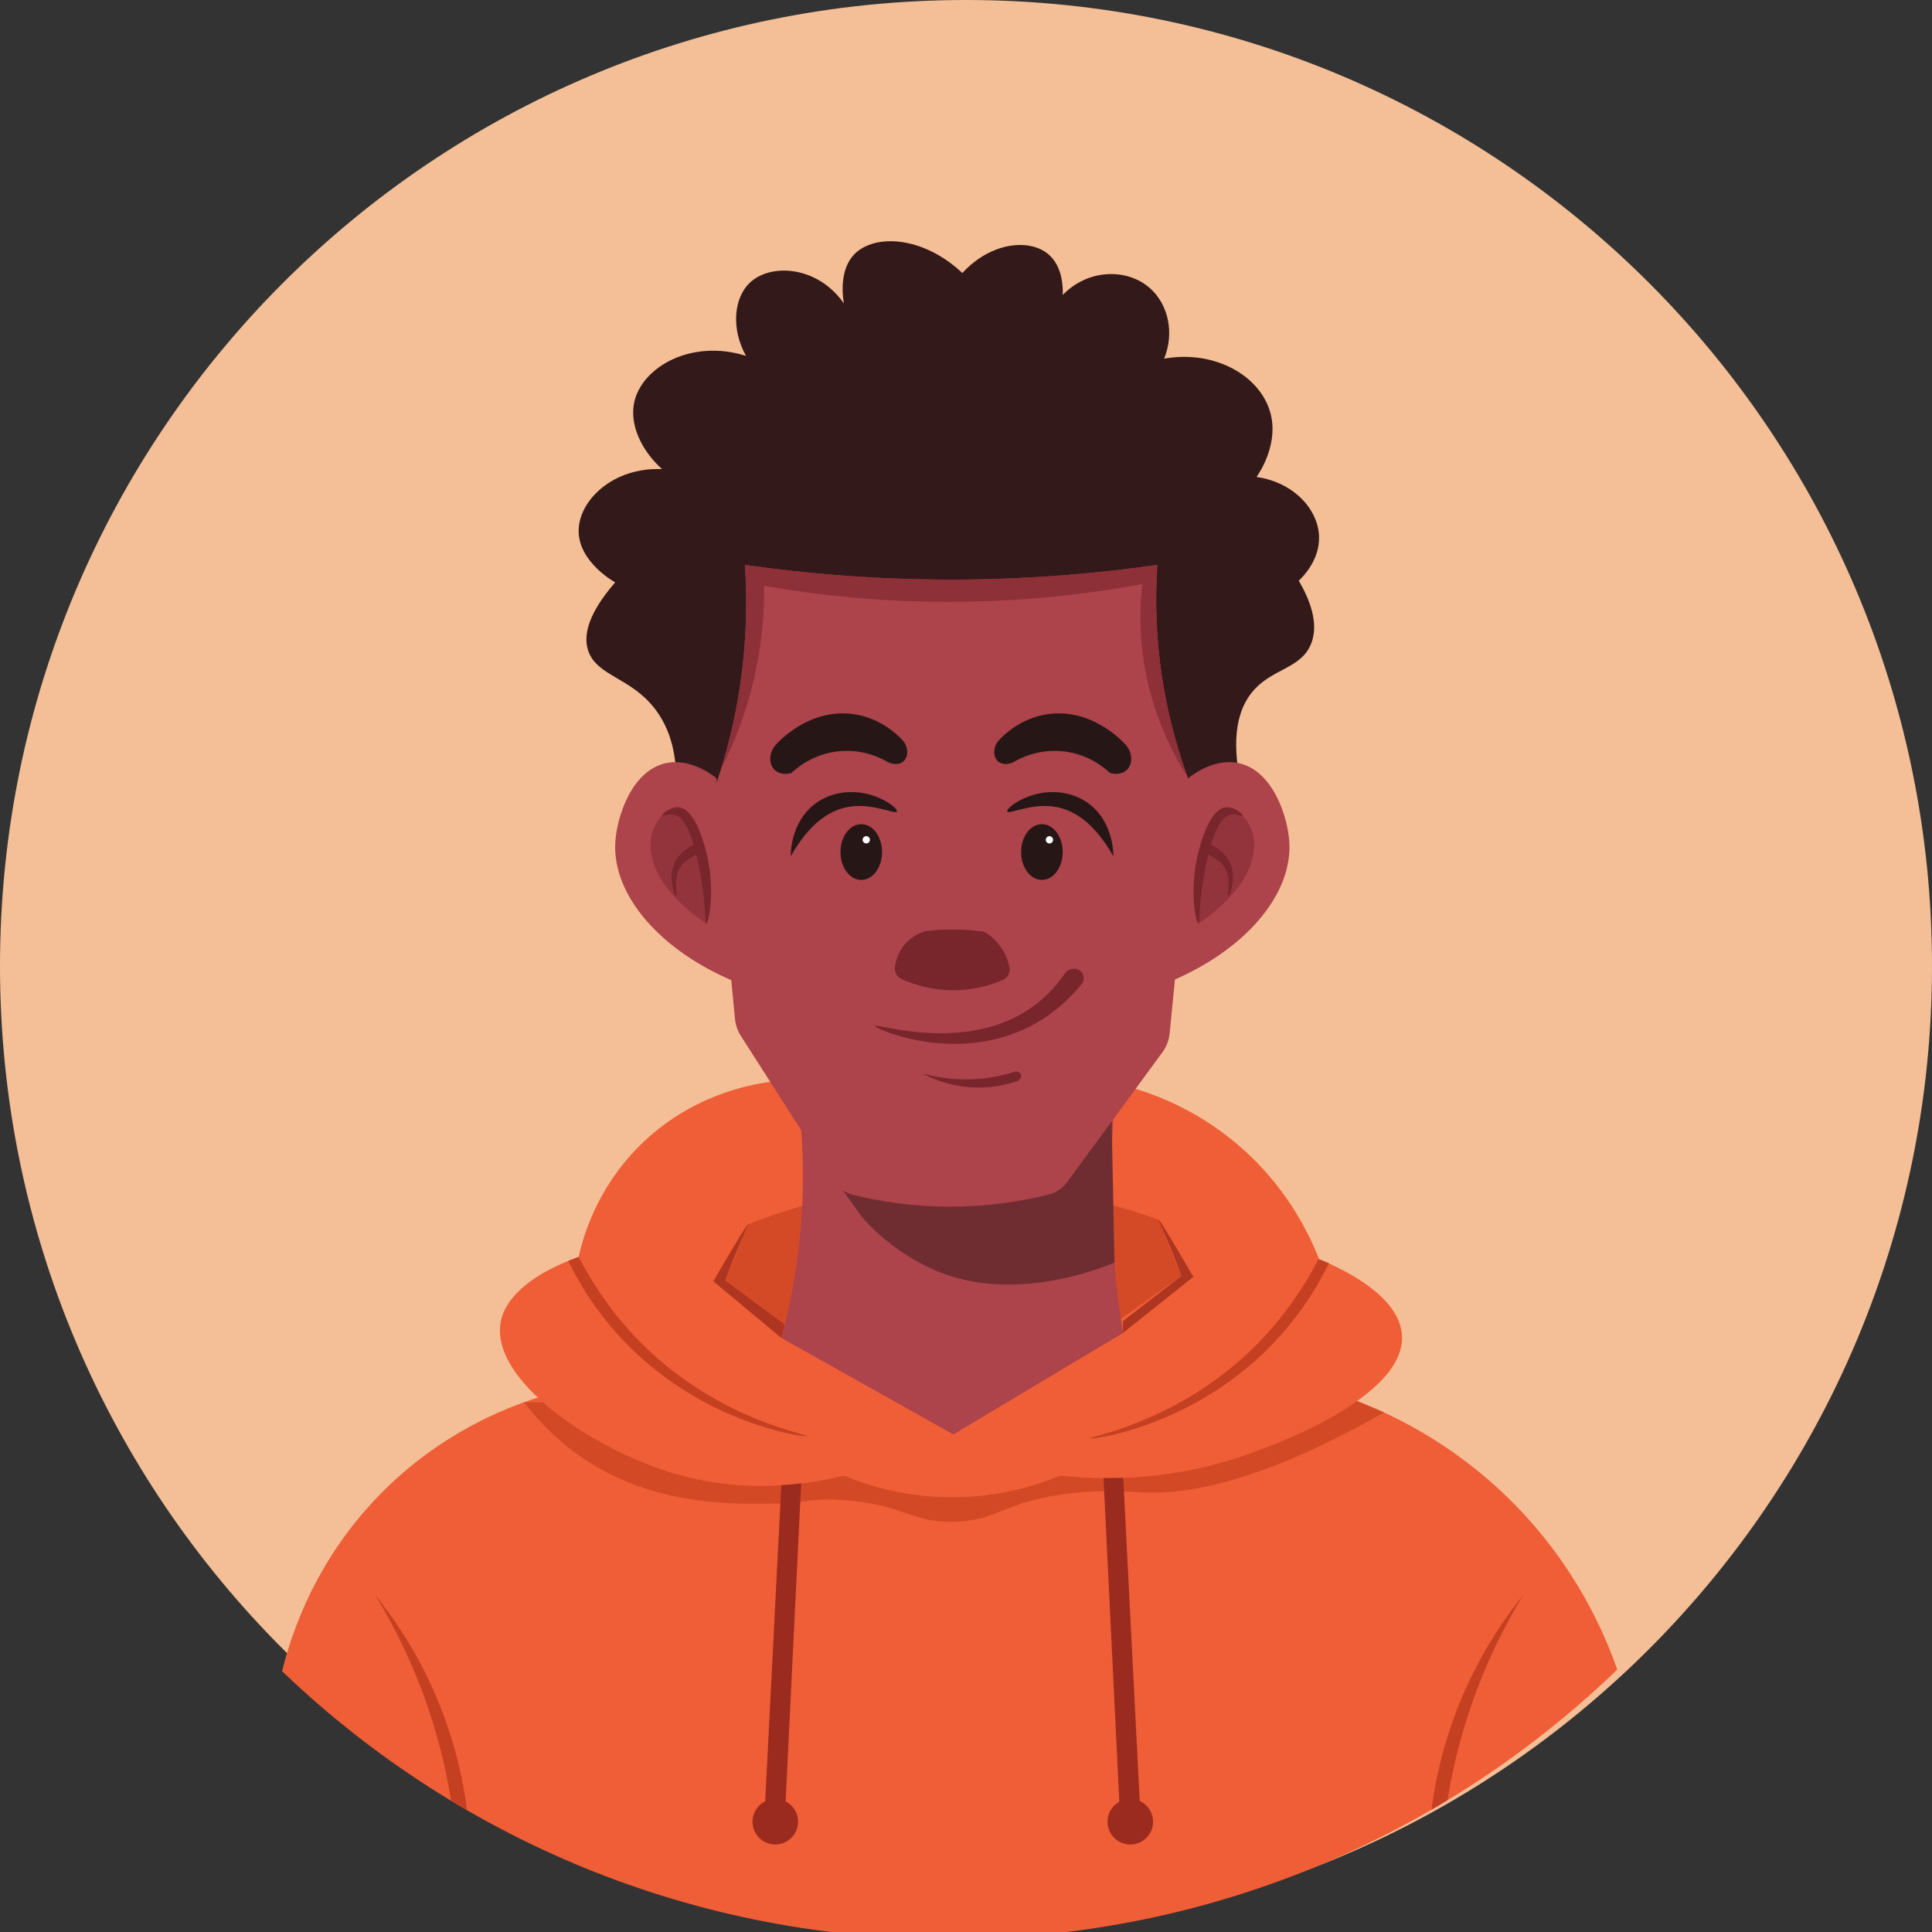 <?xml version="1.0" encoding="UTF-8" standalone="no"?>
<!-- Created with Inkscape (http://www.inkscape.org/) -->

<svg
   version="1.1"
   id="svg2"
   xml:space="preserve"
   width="760"
   height="759.999"
   viewBox="0 0 760 759.999"
   xmlns="http://www.w3.org/2000/svg"
   xmlns:svg="http://www.w3.org/2000/svg"><rect x="0" y="0" width="760" height="759.999" fill="#333333" stroke="none"/><defs
     id="defs6"><clipPath
       clipPathUnits="userSpaceOnUse"
       id="clipPath174"><path
         d="m 23100,11282.1 c 0,-1574 -1276,-2849.99 -2850,-2849.99 -1574,0 -2850,1275.99 -2850,2849.99 0,1574 1276,2850 2850,2850 1574,0 2850,-1276 2850,-2850"
         id="path172" /></clipPath></defs><path
     d="m 760,380 c 0,209.867 -170.133,379.999 -380,379.999 C 170.133,759.999 -6.6559375e-5,589.867 -6.6559375e-5,380 -6.6559375e-5,170.133 170.133,1.088261e-5 380,1.088261e-5 c 209.867,0 380,170.133 380,380"
     style="fill:#f4bf96;fill-opacity:1;fill-rule:nonzero;stroke:none;stroke-width:0.133"
     id="path166" /><g
     id="g168"
     transform="matrix(0.133,0,0,-0.133,-2320,1884.28)"><g
       id="g170"
       clip-path="url(#clipPath174)"><path
         d="m 21457.4,10023.7 c 108.4,-41.76 308.9,-135.38 492.6,-333.7 177.2,-191.3 255.4,-390 290,-500 -150.1,-135.8 -969.2,-849.96 -2180,-770 -968.4,63.96 -1600.7,597.17 -1790,770 21.7,102.18 87.6,344.29 300,560 174.8,177.45 365.5,252.5 464.6,283.9 807.6,-3.4 1615.2,-6.8 2422.8,-10.2"
         style="fill:#ef5e36;fill-opacity:1;fill-rule:nonzero;stroke:none"
         id="path176" /><path
         d="m 18993.5,10020 v 0 0"
         style="fill:#d4613e;fill-opacity:1;fill-rule:nonzero;stroke:none"
         id="path178" /><path
         d="m 20255.4,9666.42 c -119.7,0 -144.1,52.43 -319.4,64.43 -17.1,1.17 -31.4,1.66 -43.8,1.66 -60.3,0 -77.4,-11.62 -175.5,-12.51 -11.5,-0.1 -23.9,-0.22 -37.1,-0.22 -117.1,0 -300.2,8.82 -472.9,110.22 -54.3,31.82 -135.3,89.08 -213.2,190 v 0 l 56.1,0.1 c 101.2,-89.18 246,-165.57 370.4,-205.1 98.4,-31.28 192.2,-42.02 275,-42.02 101.5,0 186.7,16.1 244.5,30.35 64.5,-26.69 176.9,-63.88 320.2,-63.88 10,0 20,0.18 30.3,0.55 126,4.6 226,37.02 289.4,63.33 39.5,-4.16 86.7,-7.43 140,-7.43 114.6,0 257.2,15.13 410.6,69.1 38.5,13.56 205.6,72.35 327.4,158.7 26.5,-11.2 53,-22.5 79.5,-33.68 -333.7,-190.68 -547.6,-237.42 -687,-237.42 -10.4,0 -20.3,0.26 -29.9,0.73 -21.4,1.07 -54.5,3.92 -97.7,3.92 -39.4,0 -87.3,-2.37 -142.3,-10.59 -174.5,-26.04 -186.4,-75.84 -310,-79.99 -5,-0.17 -9.9,-0.25 -14.6,-0.25"
         style="fill:#d34925;fill-opacity:1;fill-rule:nonzero;stroke:none"
         id="path180" /><path
         d="m 19755,9784.84 c -17.2,-338.28 -34.4,-676.56 -51.7,-1014.84 20,-3.33 40,-6.67 60,-10 16.8,343.4 33.6,686.81 50.4,1030.21 l -58.7,-5.37"
         style="fill:#9b2a1f;fill-opacity:1;fill-rule:nonzero;stroke:none"
         id="path182" /><path
         d="m 20765.4,9804.84 c 17.3,-338.28 34.5,-676.56 51.7,-1014.84 -20,-3.33 -40,-6.67 -60,-10 -16.8,343.4 -33.6,686.81 -50.3,1030.21 l 58.6,-5.37"
         style="fill:#9b2a1f;fill-opacity:1;fill-rule:nonzero;stroke:none"
         id="path184" /><path
         d="m 19721.8,10967.6 c -58.1,-7.6 -237,-38.7 -388.5,-190.9 -124.7,-125.3 -164.8,-266.3 -178.2,-326.7 -198.4,-72 -224.7,-163 -230.1,-190 -34.4,-172.9 265,-371.92 495,-445 219,-69.56 414.5,-37.56 519.5,-11.67 69,-28.55 192.7,-69.1 350.5,-63.33 126,4.6 226,37.02 289.4,63.33 124.3,-13.1 325.9,-17.39 550.6,61.67 63.3,22.29 474,166.8 460,355 -8.4,112.4 -164.5,189.9 -245,223.3 -29,74.2 -98.2,221.3 -250,346.7 -116.5,96.3 -233.7,140.2 -305.7,160.9 -355.8,5.6 -711.6,11.2 -1067.5,16.7"
         style="fill:#ef5e36;fill-opacity:1;fill-rule:nonzero;stroke:none"
         id="path186" /><path
         d="m 20765,10225 208.3,166.1 c -79.4,136.6 -101.3,170 -103.3,168.9 -2.1,-1.1 18.2,-39.2 46.3,-110 8.9,-22.6 16.1,-41.9 21.2,-56.2 -57.5,-44.6 -115,-89.2 -172.5,-133.8 v -35"
         style="fill:#ae3620;fill-opacity:1;fill-rule:nonzero;stroke:none"
         id="path188" /><path
         d="m 19755,10210 c -67.2,55.9 -134.4,111.9 -201.7,167.8 79.5,136.5 101.4,170 103.4,168.9 2.1,-1.2 -18.2,-39.2 -46.3,-110 -9,-22.7 -16.1,-42 -21.2,-56.3 58.7,-43.3 117.4,-86.6 176.2,-129.9 -3.5,-13.5 -6.9,-27 -10.4,-40.5"
         style="fill:#ae3620;fill-opacity:1;fill-rule:nonzero;stroke:none"
         id="path190" /><path
         d="m 19765.4,10250.5 v 0 0 c -58.8,43.3 -117.5,86.6 -176.2,129.9 l 56.5,139.3 c 7.8,17.3 12,26.4 11,27 82.6,32.4 185.3,65.4 305.2,88.2 1.9,-0.6 3.8,-1.1 5.7,-1.6 64.5,-15.8 141.6,-29.1 229.1,-33.3 19.6,-0.9 38.7,-1.4 57.5,-1.4 115.1,0 214,16.6 290.7,35.6 6.3,1.6 12.4,3.8 18.2,6.6 125.9,-21.3 230.2,-53.1 306.9,-80.8 -1,-0.6 3.2,-9.7 11,-27.1 18.8,-46.4 37.7,-92.8 56.5,-139.1 v 0 l -197.5,-140.5 -974.6,-2.8"
         style="fill:#d54a26;fill-opacity:1;fill-rule:nonzero;stroke:none"
         id="path192" /><path
         d="m 20937.5,10393.8 v 0 0 m -56.5,139.1 c -7.8,17.4 -12,26.5 -11,27.1 v 0 c 3.7,-9 7.3,-18 11,-27.1"
         style="fill:#bd3c21;fill-opacity:1;fill-rule:nonzero;stroke:none"
         id="path194" /><path
         d="m 19765.4,10250.5 -176.2,129.9 c 58.7,-43.3 117.4,-86.6 176.2,-129.9 v 0 m -119.7,269.2 11,27 v 0 c 1,-0.6 -3.2,-9.7 -11,-27"
         style="fill:#bd3c21;fill-opacity:1;fill-rule:nonzero;stroke:none"
         id="path196" /><path
         d="m 19155.1,10450 c 42.4,-81.6 110.3,-188.2 218.2,-286.7 217.3,-198.13 460,-238.72 458.4,-243.3 -1.8,-4.86 -279,29.62 -510,248.3 -101.5,96.1 -162.1,197.5 -197.6,269.7 10.3,4 20.7,8 31,12"
         style="fill:#c54021;fill-opacity:1;fill-rule:nonzero;stroke:none"
         id="path198" /><path
         d="m 21343.4,10443.3 c -42.5,-81.6 -110.3,-188.1 -218.3,-286.6 -217.2,-198.19 -460,-238.78 -458.3,-243.37 1.7,-4.86 279,29.62 510,248.37 101.4,96 162.1,197.4 197.5,269.7 -10.3,4 -20.6,7.9 -30.9,11.9"
         style="fill:#c54021;fill-opacity:1;fill-rule:nonzero;stroke:none"
         id="path200" /><path
         d="m 19804,8779.34 c 0,-37.18 -30.1,-67.32 -67.3,-67.32 -37.2,0 -67.3,30.14 -67.3,67.32 0,37.18 30.1,67.33 67.3,67.33 37.2,0 67.3,-30.15 67.3,-67.33"
         style="fill:#9b2a1f;fill-opacity:1;fill-rule:nonzero;stroke:none"
         id="path202" /><path
         d="m 20854,8779.34 c 0,-37.18 -30.1,-67.32 -67.3,-67.32 -37.2,0 -67.3,30.14 -67.3,67.32 0,37.18 30.1,67.33 67.3,67.33 37.2,0 67.3,-30.15 67.3,-67.33"
         style="fill:#9b2a1f;fill-opacity:1;fill-rule:nonzero;stroke:none"
         id="path204" /><path
         d="m 18781.9,8815.16 c -15.6,107.99 -45.7,242.69 -105.2,389.84 -38.5,95.21 -81.8,176.92 -123.4,245 53.4,-66.2 116.7,-158.15 170,-276.67 67.9,-150.7 94,-287.48 104.6,-384.46 -15.3,8.76 -30.7,17.53 -46,26.29"
         style="fill:#c54021;fill-opacity:1;fill-rule:nonzero;stroke:none"
         id="path206" /><path
         d="m 21720.5,8815.16 c 15.6,107.99 45.7,242.69 105.2,389.84 38.5,95.21 81.8,176.92 123.3,245 -53.3,-66.2 -116.6,-158.15 -170,-276.67 -67.8,-150.7 -93.9,-287.48 -104.5,-384.46 15.3,8.76 30.7,17.53 46,26.29"
         style="fill:#c54021;fill-opacity:1;fill-rule:nonzero;stroke:none"
         id="path208" /><path
         d="m 19443.3,11846.7 c 1.8,62.3 -6.1,150 -61.6,223 -72.7,95.7 -174.9,97.7 -199,175.3 -11.7,37.6 -7,99.3 80.4,200 -5.4,3 -106.5,60.5 -108,150 -1.6,91.5 101.4,191.4 246.6,185 -61.4,55.6 -97.5,132.6 -81.7,200 24,102.7 168.8,185.5 330,135 -44,78.9 -36.5,169.4 10,215 61.6,60.4 202,51.8 279.5,-60 -3.9,23.9 -13.2,99.5 30.5,145 58.9,61.3 202.3,55.7 320,-55 83.6,91.4 198.8,103.3 255,55 43.5,-37.4 42.5,-103.1 41.8,-120 73.4,76.6 189.8,80.8 258.2,20 54.7,-48.6 72.5,-133 41.7,-208.3 149.9,26.5 281.8,-50 313.3,-156.7 27.3,-92.5 -29.5,-178.1 -40,-193.3 106.7,-14.8 182,-92.9 184.9,-175.5 2.5,-70.3 -48.6,-120.5 -59.9,-131.2 29.8,-51.2 62.8,-126.7 35,-190 -31.6,-72.1 -116.2,-69.7 -173.3,-140 -35.9,-44.2 -67.5,-125.2 -30,-286.7 -314.8,-75.1 -629.5,-150.2 -944.2,-225.4 -243.1,79.6 -486.1,159.2 -729.2,238.8"
         style="fill:#33191a;fill-opacity:1;fill-rule:nonzero;stroke:none"
         id="path210" /><path
         d="m 19813.7,10824.2 c 6.2,-87.7 7.5,-192.2 -3.7,-309.2 -11.2,-117.3 -32.2,-219.9 -55,-305 169.4,-95 338.9,-190 508.3,-285 l 501.7,300 c -16.3,102.6 -28.9,218.3 -33.2,345.4 -3.6,103.4 -1.2,199.5 4.6,286.9 -307.5,-11.1 -615.1,-22.1 -922.7,-33.1"
         style="fill:#ad434b;fill-opacity:1;fill-rule:nonzero;stroke:none"
         id="path212" /><path
         d="m 19813.7,10824.2 c 26.8,-39 66.5,-96.4 115.3,-166.2 50.7,-72.4 59.8,-84.7 71,-98 0,0 78.2,-92.7 210,-150 233.8,-101.6 505,12.4 530,23.3 -3.3,164.5 -6.7,328.9 -10,493.4 -305.4,-34.2 -610.9,-68.4 -916.3,-102.5"
         style="fill:#702d31;fill-opacity:1;fill-rule:nonzero;stroke:none"
         id="path214" /><path
         d="m 20973.3,11824.8 c -23.4,-237.8 -46.8,-475.6 -70.2,-713.4 -2,-20.5 -9.5,-40 -21.7,-56.6 l -281.7,-383.8 c -13.4,-18.3 -32.8,-31.3 -54.8,-36.8 -89.2,-22.1 -208.4,-40.9 -348.2,-34.2 -87.5,4.2 -164.6,17.5 -229.1,33.3 -24.2,5.9 -45.1,20.9 -58.5,41.9 -91.4,142.7 -182.8,285.4 -274.2,428.2 -9.8,15.3 -15.8,32.7 -17.5,50.8 -21.4,223.5 -42.7,447.1 -64.1,670.6 7.4,20.7 14.9,42.8 22.2,66.2 25.3,81 48.6,177.4 62.3,287.2 15.2,121.8 14.9,229.9 8.9,318.5 186.3,-26.7 403.9,-45.4 646.6,-43.4 212.7,1.8 405.2,19.3 573.4,43.4 -6.5,-96.1 -5.8,-220.7 18.9,-363 17.6,-102.2 43.8,-191.1 70.8,-264.8 5.6,-15.4 11.3,-30.1 16.9,-44.1"
         style="fill:#ad434b;fill-opacity:1;fill-rule:nonzero;stroke:none"
         id="path216" /><path
         d="m 20052.5,11647.4 c 0,-45.5 -27.5,-82.4 -61.5,-82.4 -34,0 -61.5,36.9 -61.5,82.4 0,45.6 27.5,82.5 61.5,82.5 34,0 61.5,-36.9 61.5,-82.5"
         style="fill:#271616;fill-opacity:1;fill-rule:nonzero;stroke:none"
         id="path218" /><path
         d="m 20016.6,11683.6 c 0,-5.9 -4.9,-10.8 -10.8,-10.8 -6,0 -10.8,4.9 -10.8,10.8 0,6 4.8,10.8 10.8,10.8 5.9,0 10.8,-4.8 10.8,-10.8"
         style="fill:#ffffff;fill-opacity:1;fill-rule:nonzero;stroke:none"
         id="path220" /><path
         d="m 19562.5,11866.2 c -21.7,16.7 -81.7,58.2 -148.1,44.4 -101.8,-21.2 -145.4,-156.8 -150.7,-230.8 -11.2,-157.4 130.5,-323.3 354.8,-416.4 -18.7,201 -37.3,401.9 -56,602.8"
         style="fill:#ad434b;fill-opacity:1;fill-rule:nonzero;stroke:none"
         id="path222" /><path
         d="m 19532.8,11435.9 c -15.9,10.4 -127.9,84.8 -156.2,180.1 -5.8,19.6 -15.6,52.7 -3.3,90.8 7.3,22.7 19.7,38.8 28.5,48.4 13.6,9.4 24.9,12.7 34.3,12.7 2.4,0 4.7,-0.2 6.9,-0.6 80.5,-14.8 88.7,-286.5 89.8,-331.4"
         style="fill:#93343c;fill-opacity:1;fill-rule:nonzero;stroke:none"
         id="path224" /><path
         d="m 19450.7,11779.8 c 54.1,-4.6 82.2,-132.2 86.6,-153.7 21,-101.9 1.4,-190.4 -4.5,-190.2 -5.3,0.2 -0.2,72.3 -25.3,184.7 -23.5,105.8 -48.3,133.5 -71.1,137.6 -16.5,3 -33.4,-6.1 -34.6,-3 -1.6,4.1 24.8,26.6 48.9,24.6"
         style="fill:#78252c;fill-opacity:1;fill-rule:nonzero;stroke:none"
         id="path226" /><path
         d="m 19444.9,11626.5 c -30.5,-46.2 -5,-110.4 -0.5,-110.1 4.5,0.3 -14.3,62 19.8,97.4 19.3,20.1 50.7,26.7 50,43.9 0,0.8 -0.4,7 -4.8,10 -12.1,8.1 -47,-14.7 -64.5,-41.2"
         style="fill:#78252c;fill-opacity:1;fill-rule:nonzero;stroke:none"
         id="path228" /><path
         d="m 20958.1,11866.2 c 21.7,16.7 81.7,58.2 148.1,44.4 101.8,-21.2 145.4,-156.8 150.7,-230.8 11.2,-157.4 -130.5,-323.3 -354.8,-416.4 18.7,201 37.3,401.9 56,602.8"
         style="fill:#ad434b;fill-opacity:1;fill-rule:nonzero;stroke:none"
         id="path230" /><path
         d="m 20987.8,11435.9 c 1.1,44.9 9.3,316.6 89.8,331.4 2.2,0.4 4.5,0.6 6.9,0.6 9.4,0 20.7,-3.3 34.3,-12.7 8.8,-9.6 21.2,-25.7 28.5,-48.4 12.3,-38.1 2.5,-71.2 -3.3,-90.8 -28.3,-95.3 -140.3,-169.7 -156.2,-180.1"
         style="fill:#93343c;fill-opacity:1;fill-rule:nonzero;stroke:none"
         id="path232" /><path
         d="m 21069.9,11779.8 c -54.1,-4.6 -82.1,-132.2 -86.6,-153.7 -21,-101.9 -1.4,-190.4 4.5,-190.2 5.3,0.2 0.2,72.3 25.3,184.7 23.5,105.8 48.4,133.5 71.1,137.6 16.5,3 33.4,-6.1 34.6,-3 1.6,4.1 -24.8,26.6 -48.9,24.6"
         style="fill:#78252c;fill-opacity:1;fill-rule:nonzero;stroke:none"
         id="path234" /><path
         d="m 21075.7,11626.5 c 30.5,-46.2 5,-110.4 0.5,-110.1 -4.5,0.3 14.3,62 -19.8,97.4 -19.3,20.1 -50.7,26.7 -50,43.9 0,0.8 0.4,7 4.8,10 12.1,8.1 47,-14.7 64.5,-41.2"
         style="fill:#78252c;fill-opacity:1;fill-rule:nonzero;stroke:none"
         id="path236" /><path
         d="m 19740,11966.7 c -23.7,-24.5 -22.9,-59.7 -5,-76.7 12.2,-11.5 31.7,-14.2 50,-8.3 14.9,14 61.5,54.5 135,63.3 76.2,9.2 132.7,-21.4 150,-31.7 16,-7.9 34.1,-7.4 45,1.7 15.8,13.2 17.4,45.1 -5.1,66.5 -17.6,18.1 -65.5,62.3 -139.9,73.5 -130.1,19.6 -222.1,-79.6 -230,-88.3"
         style="fill:#271616;fill-opacity:1;fill-rule:nonzero;stroke:none"
         id="path238" /><path
         d="m 20771.1,11966.7 c 23.8,-24.5 23,-59.7 5,-76.7 -12.1,-11.5 -31.7,-14.2 -50,-8.3 -14.8,14 -61.5,54.5 -135,63.3 -76.1,9.2 -132.7,-21.4 -150,-31.7 -15.9,-7.9 -34,-7.4 -45,1.7 -15.7,13.2 -17.4,45.1 5.2,66.5 17.5,18.1 65.5,62.3 139.8,73.5 130.2,19.6 222.2,-79.6 230,-88.3"
         style="fill:#271616;fill-opacity:1;fill-rule:nonzero;stroke:none"
         id="path240" /><path
         d="m 20096.3,11767.5 c 3.5,9.3 -44.7,45.9 -103.6,54.9 -15.4,2.4 -75.4,10.6 -131.4,-27.4 -79.8,-54.1 -79,-152.5 -78.8,-160 35.2,62.4 88.2,129.1 165,145 75,15.5 144.6,-23.3 148.8,-12.5"
         style="fill:#271616;fill-opacity:1;fill-rule:nonzero;stroke:none"
         id="path242" /><path
         d="m 20422.7,11767.5 c -3.6,9.3 44.6,45.9 103.5,54.9 15.5,2.4 75.4,10.6 131.5,-27.4 79.7,-54.1 78.9,-152.5 78.7,-160 -35.2,62.4 -88.2,129.1 -165,145 -74.9,15.5 -144.6,-23.3 -148.7,-12.5"
         style="fill:#271616;fill-opacity:1;fill-rule:nonzero;stroke:none"
         id="path244" /><path
         d="m 20586.8,11647.4 c 0,-45.5 -27.5,-82.4 -61.5,-82.4 -34,0 -61.5,36.9 -61.5,82.4 0,45.6 27.5,82.5 61.5,82.5 34,0 61.5,-36.9 61.5,-82.5"
         style="fill:#271616;fill-opacity:1;fill-rule:nonzero;stroke:none"
         id="path246" /><path
         d="m 20558.3,11683.6 c 0,-5.9 -4.9,-10.8 -10.8,-10.8 -5.9,0 -10.8,4.9 -10.8,10.8 0,6 4.9,10.8 10.8,10.8 5.9,0 10.8,-4.8 10.8,-10.8"
         style="fill:#ffffff;fill-opacity:1;fill-rule:nonzero;stroke:none"
         id="path248" /><path
         d="m 20175,11411.8 c 2.4,0.9 4.7,1.4 7.2,1.7 25.3,3.1 54.2,5.2 86.1,4.8 29.2,-0.3 55.9,-2.6 79.4,-5.7 5.1,-0.7 9.8,-2.5 14,-5.3 13.1,-8.7 32.8,-24.7 48.3,-50.6 10.6,-17.7 16.2,-34.8 19.2,-49.1 3.3,-16 -4.9,-32.1 -20,-38.6 -32.4,-14 -81.2,-29.5 -141.7,-30.2 -68.4,-0.9 -123,17.5 -157,32.8 -13.6,6.2 -21.7,20.4 -19.9,35.2 2,17.1 8.1,39.8 24.4,61.5 20.6,27.4 47,39 60,43.5"
         style="fill:#78252c;fill-opacity:1;fill-rule:nonzero;stroke:none"
         id="path250" /><path
         d="m 20594.9,11290.7 c 13,14.2 33.8,14.8 45.1,4.3 8.4,-7.8 11,-21.4 6.3,-33.7 -34.5,-43 -87.8,-96.2 -165,-133.8 -217.4,-105.7 -450.8,-2.7 -449.6,5.7 1.2,9 269.3,-83.1 464.2,55.2 50.6,35.9 82.3,77.4 99,102.3"
         style="fill:#78252c;fill-opacity:1;fill-rule:nonzero;stroke:none"
         id="path252" /><path
         d="m 20172.5,10992.5 c 32.2,-9 77.2,-17.9 131.3,-17.5 60.8,0.4 110.5,12.5 144.4,23.6 7,-0.3 13.1,-4 14.9,-9.2 2.7,-7.4 -2.9,-18.1 -14.3,-20.6 -28.8,-9.5 -79.9,-22.4 -143.8,-16.3 -60.5,5.8 -106.3,26 -132.5,40"
         style="fill:#78252c;fill-opacity:1;fill-rule:nonzero;stroke:none"
         id="path254" /><path
         d="m 20956.4,11868.9 c -48.3,76 -114.6,204.6 -134,374.9 -8.5,74.6 -6.2,141.1 0.1,196.2 -161.5,-29.8 -355.2,-52.6 -574.1,-52.6 -41.9,0 -84.7,0.8 -128.4,2.6 -153,6.3 -292.7,23.2 -416.7,45 0.6,-52.2 -2.2,-110.1 -10.8,-172.5 -21.2,-153.5 -70.1,-279.1 -117,-371.5 25.3,81 48.6,177.4 62.3,287.2 9.2,73.7 12.7,142.5 12.7,204.9 0,40.7 -1.4,78.6 -3.8,113.6 177.1,-25.4 382.6,-43.5 611,-43.5 11.8,0 23.7,0 35.6,0.1 212.7,1.8 405.2,19.3 573.4,43.4 -2.1,-31.5 -3.5,-66.1 -3.5,-103.4 0,-76.4 5.8,-164 22.4,-259.6 17.6,-102.2 43.8,-191.1 70.8,-264.8"
         style="fill:#8d3038;fill-opacity:1;fill-rule:nonzero;stroke:none"
         id="path256" /></g></g></svg>
